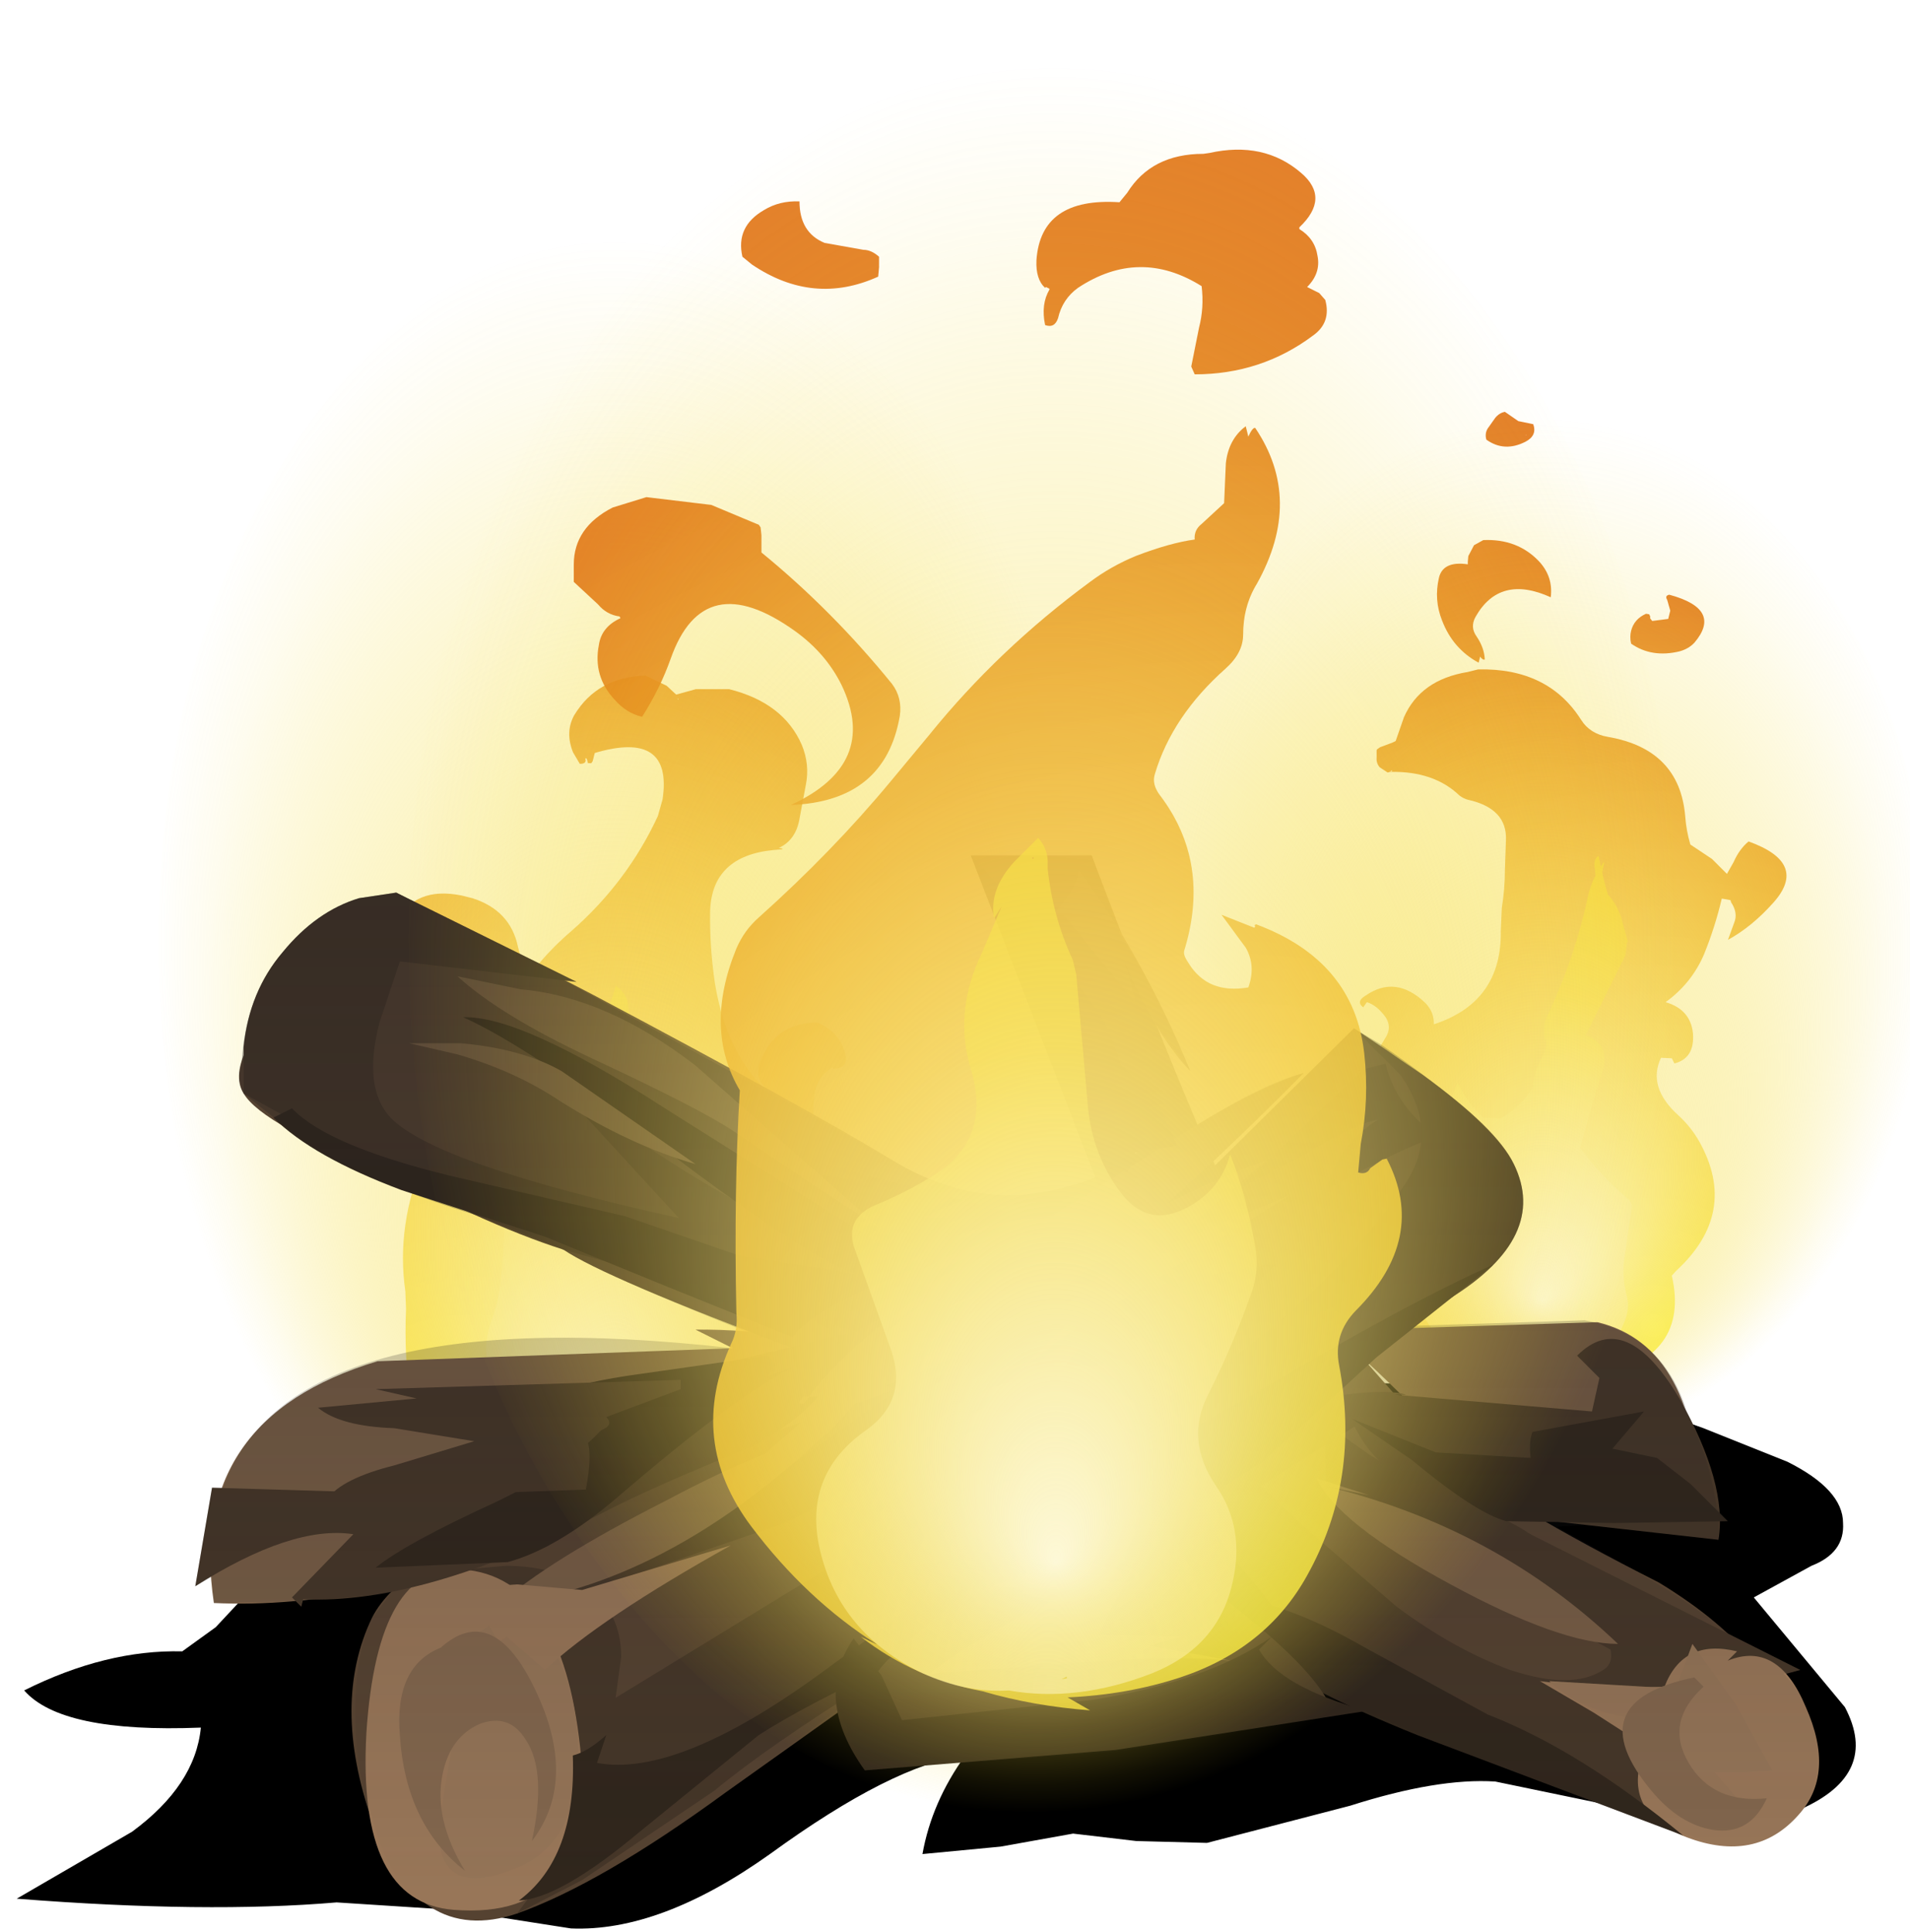 <?xml version="1.0" encoding="UTF-8" standalone="no"?>
<svg xmlns:xlink="http://www.w3.org/1999/xlink" height="51.95px" width="51.35px" xmlns="http://www.w3.org/2000/svg">
  <g transform="matrix(1.0, 0.0, 0.0, 1.0, 0.0, 0.0)">
    <use height="94.35" transform="matrix(0.277, 0.0, 0.0, 0.277, 35.376, 11.073)" width="45.7" xlink:href="#shape0"/>
    <use height="100.3" transform="matrix(0.394, 0.0, 0.0, 0.277, 30.711, 11.184)" width="53.45" xlink:href="#shape1"/>
    <use height="65.3" transform="matrix(-0.365, 0.0, 0.0, 0.365, 23.198, 18.165)" width="35.45" xlink:href="#shape2"/>
    <use height="100.3" transform="matrix(-0.467, 0.0, 0.0, 0.378, 29.23, 6.374)" width="53.45" xlink:href="#shape1"/>
    <use height="14.95" transform="matrix(1.0, 0.0, 0.0, 1.0, 0.45, 36.9)" width="49.45" xlink:href="#sprite0"/>
    <use height="28.65" transform="matrix(1.0, 0.0, 0.0, 1.0, 5.25, 23.0)" width="43.65" xlink:href="#shape4"/>
    <use height="90.25" transform="matrix(0.465, 0.0, 0.0, 0.465, 15.426, 4.02)" width="47.85" xlink:href="#shape5"/>
    <use height="100.3" transform="matrix(0.638, 0.0, 0.0, 0.47, 10.983, 1.656)" width="53.45" xlink:href="#shape1"/>
    <use height="0.0" id="price_tag_pt" transform="matrix(1.0, 0.0, 0.0, 1.0, 25.55, 51.95)" width="0.0" xlink:href="#sprite1"/>
  </g>
  <defs>
    <g id="shape0" transform="matrix(1.0, 0.0, 0.0, 1.0, 21.0, 93.85)">
      <path d="M1.8 -75.85 Q-3.15 -78.1 -5.5 -73.95 -6.05 -72.95 -5.4 -72.05 -4.65 -70.95 -4.6 -69.8 L-4.75 -69.8 -4.95 -69.95 -5.05 -70.1 -5.15 -69.7 -5.2 -69.5 Q-7.7 -70.85 -8.75 -73.6 -9.55 -75.6 -9.05 -77.75 -8.65 -79.4 -6.25 -79.05 L-6.25 -79.3 -6.2 -79.85 -5.65 -80.9 -4.75 -81.4 Q-1.45 -81.55 0.65 -79.35 2.05 -77.85 1.8 -75.85 M7.35 -62.3 Q14.3 -61.1 14.85 -54.6 14.95 -53.2 15.35 -51.85 L15.65 -51.65 17.45 -50.45 18.9 -49.0 19.55 -50.15 Q20.1 -51.4 21.0 -52.15 26.85 -50.05 23.4 -46.2 21.3 -43.85 19.0 -42.6 L19.6 -44.25 Q20.0 -45.2 19.3 -46.25 L19.25 -46.45 19.0 -46.5 18.4 -46.6 Q17.75 -43.85 16.7 -41.25 15.5 -38.4 12.95 -36.55 15.35 -35.85 15.6 -33.55 15.8 -31.1 13.8 -30.6 L13.55 -31.1 12.5 -31.15 Q11.15 -28.3 14.2 -25.55 15.4 -24.45 16.2 -23.05 20.1 -16.1 13.95 -10.45 L13.55 -10.0 Q15.35 -2.15 6.4 -0.15 L0.95 0.25 0.9 0.3 1.75 0.4 1.85 0.5 Q-5.85 0.4 -11.85 -4.95 -15.0 -7.7 -16.2 -11.55 -17.2 -14.75 -18.75 -17.5 -18.8 -17.7 -19.1 -17.65 -20.2 -17.5 -21.0 -18.05 -20.0 -23.6 -16.8 -28.8 L-14.15 -33.25 Q-13.65 -34.15 -14.2 -35.05 -15.05 -36.25 -16.05 -36.55 L-16.4 -36.05 Q-17.15 -36.6 -16.15 -37.2 -13.25 -39.2 -10.4 -36.5 -9.5 -35.6 -9.55 -34.4 -2.95 -36.55 -3.05 -43.45 L-2.95 -45.7 Q-2.65 -47.55 -2.65 -49.4 L-2.55 -52.25 Q-2.4 -55.35 -6.25 -56.2 -6.65 -56.3 -7.05 -56.6 -9.55 -59.0 -13.8 -58.9 L-14.0 -58.85 -14.05 -58.85 -14.8 -59.35 Q-15.15 -59.75 -15.1 -60.3 L-15.1 -61.0 -15.05 -61.1 -14.75 -61.3 -13.55 -61.75 -13.25 -61.9 -12.45 -64.2 Q-10.85 -67.85 -6.25 -68.6 L-5.25 -68.85 Q1.55 -69.0 4.75 -63.95 5.6 -62.6 7.35 -62.3 M-13.6 -58.95 L-13.6 -59.05 -13.8 -58.95 -13.6 -58.95" fill="url(#gradient0)" fill-rule="evenodd" stroke="none"/>
      <path d="M-4.45 -91.15 Q-4.65 -91.85 -4.2 -92.4 L-3.6 -93.25 Q-3.2 -93.75 -2.65 -93.85 L-1.35 -92.95 0.1 -92.65 Q0.5 -91.55 -0.65 -90.95 -2.7 -89.9 -4.45 -91.15 M-0.6 -91.6 L-0.65 -91.55 -0.55 -91.6 -0.6 -91.6" fill="url(#gradient1)" fill-rule="evenodd" stroke="none"/>
      <path d="M13.3 -76.1 Q18.5 -74.7 15.75 -71.45 15.2 -70.85 14.3 -70.6 11.6 -69.95 9.6 -71.35 9.45 -72.0 9.6 -72.6 9.9 -73.75 11.05 -74.25 L11.35 -74.2 11.45 -74.0 11.45 -73.8 11.65 -73.55 13.2 -73.75 13.4 -74.55 13.1 -75.6 Q12.85 -76.0 13.3 -76.1" fill="url(#gradient2)" fill-rule="evenodd" stroke="none"/>
      <path d="M7.0 -50.2 L6.8 -49.15 Q7.0 -48.1 7.35 -47.0 8.3 -45.95 8.7 -44.55 L9.3 -42.35 9.2 -42.4 9.05 -41.1 5.2 -33.35 Q7.9 -32.35 6.6 -29.2 L6.1 -27.6 4.65 -22.4 Q6.7 -19.65 9.35 -17.4 9.7 -17.1 9.65 -16.55 L9.0 -12.1 Q8.65 -10.1 9.15 -8.15 9.5 -6.9 9.0 -5.65 7.3 -1.3 3.6 -0.2 L3.25 -0.1 3.6 -0.15 4.0 0.1 Q-2.4 1.5 -7.85 -2.9 -10.35 -4.95 -11.45 -8.05 -12.85 -12.05 -10.1 -15.95 -9.65 -16.55 -9.8 -17.45 -10.65 -22.4 -8.0 -26.85 L-7.6 -27.85 -7.25 -28.75 Q-6.35 -26.8 -4.75 -25.35 L-3.05 -25.25 Q-1.05 -26.45 0.0 -28.2 0.2 -29.8 1.05 -31.35 1.5 -32.2 1.3 -33.1 L1.2 -32.65 1.15 -33.9 Q1.1 -34.45 1.4 -35.1 4.05 -40.6 5.35 -46.55 5.6 -47.8 6.15 -48.85 L6.05 -49.8 Q6.0 -50.5 6.45 -50.75 L6.65 -49.7 7.0 -50.2" fill="url(#gradient3)" fill-rule="evenodd" stroke="none"/>
    </g>
    <radialGradient cx="0" cy="0" gradientTransform="matrix(-0.016, -0.085, -0.087, 0.014, 11.7, -5.15)" gradientUnits="userSpaceOnUse" id="gradient0" r="819.2" spreadMethod="pad">
      <stop offset="0.0" stop-color="#fcf43e" stop-opacity="0.82"/>
      <stop offset="1.0" stop-color="#e07518" stop-opacity="0.918"/>
    </radialGradient>
    <radialGradient cx="0" cy="0" gradientTransform="matrix(-0.016, -0.085, -0.087, 0.014, 9.2, -10.65)" gradientUnits="userSpaceOnUse" id="gradient1" r="819.2" spreadMethod="pad">
      <stop offset="0.0" stop-color="#fcf43e" stop-opacity="0.82"/>
      <stop offset="1.0" stop-color="#e07518" stop-opacity="0.918"/>
    </radialGradient>
    <radialGradient cx="0" cy="0" gradientTransform="matrix(-0.016, -0.085, -0.087, 0.014, 10.7, -5.15)" gradientUnits="userSpaceOnUse" id="gradient2" r="819.2" spreadMethod="pad">
      <stop offset="0.0" stop-color="#fcf43e" stop-opacity="0.82"/>
      <stop offset="1.0" stop-color="#e07518" stop-opacity="0.918"/>
    </radialGradient>
    <radialGradient cx="0" cy="0" gradientTransform="matrix(-5.0E-4, -0.045, -0.032, 4.0E-4, 0.7, -0.55)" gradientUnits="userSpaceOnUse" id="gradient3" r="819.2" spreadMethod="pad">
      <stop offset="0.0" stop-color="#ffffff" stop-opacity="0.6"/>
      <stop offset="1.0" stop-color="#f4d626" stop-opacity="0.757"/>
    </radialGradient>
    <g id="shape1" transform="matrix(1.0, 0.0, 0.0, 1.0, 26.75, 100.3)">
      <path d="M18.85 -14.7 Q11.0 0.0 -0.05 0.0 -11.1 0.0 -18.95 -14.7 -26.75 -29.35 -26.75 -50.15 -26.75 -70.9 -18.95 -85.6 -11.1 -100.3 -0.05 -100.3 11.0 -100.3 18.85 -85.6 26.7 -70.9 26.7 -50.15 26.7 -29.4 18.85 -14.7" fill="url(#gradient4)" fill-rule="evenodd" stroke="none"/>
    </g>
    <radialGradient cx="0" cy="0" fx="585.6" fy="0" gradientTransform="matrix(0.001, 0.061, 0.033, -0.003, -0.05, -50.15)" gradientUnits="userSpaceOnUse" id="gradient4" r="819.2" spreadMethod="pad">
      <stop offset="0.0" stop-color="#fdf8d7"/>
      <stop offset="0.349" stop-color="#f9ea88" stop-opacity="0.6"/>
      <stop offset="0.659" stop-color="#f6df4b" stop-opacity="0.275"/>
      <stop offset="0.886" stop-color="#f4d92d" stop-opacity="0.075"/>
      <stop offset="1.0" stop-color="#f4d626" stop-opacity="0.0"/>
    </radialGradient>
    <g id="shape2" transform="matrix(1.0, 0.0, 0.0, 1.0, 17.4, 64.65)">
      <path d="M3.95 -59.0 L3.45 -58.15 Q2.9 -58.15 3.05 -58.55 L2.95 -58.55 2.9 -58.4 2.85 -58.2 2.6 -58.2 2.5 -58.35 2.35 -58.95 Q-3.4 -60.65 -2.65 -55.55 L-2.3 -54.3 Q-0.05 -49.45 4.05 -45.85 9.55 -41.15 10.05 -34.85 11.05 -35.15 11.65 -36.0 L11.75 -36.1 Q11.0 -37.8 11.45 -39.75 11.8 -41.65 10.65 -42.5 L7.7 -42.85 7.55 -42.95 8.0 -44.65 Q8.55 -47.35 11.35 -48.25 L12.15 -48.45 Q15.6 -49.15 16.95 -46.5 17.85 -44.7 16.65 -43.05 18.1 -42.7 18.05 -41.4 17.95 -38.65 14.95 -37.55 L14.6 -37.4 Q15.7 -35.9 15.75 -34.2 15.85 -32.0 15.15 -29.9 L14.85 -29.15 14.9 -29.15 Q17.0 -24.15 16.3 -19.3 L16.25 -18.0 Q16.4 -14.4 15.9 -11.0 15.75 -9.65 14.95 -8.4 12.1 -3.7 7.4 -0.8 7.0 -0.5 6.5 -0.3 L7.65 -0.3 7.95 -0.6 Q8.0 -0.85 8.3 -0.85 L8.5 -0.8 8.65 -0.45 8.45 -0.05 8.3 0.2 Q-0.65 1.8 -7.6 -2.55 -9.55 -3.8 -11.3 -5.55 -13.2 -7.45 -14.6 -9.45 -17.0 -11.35 -17.1 -14.9 L-17.4 -23.45 Q-17.55 -25.7 -16.0 -27.45 -13.3 -30.45 -13.85 -33.85 -14.05 -35.1 -15.1 -35.75 L-15.15 -35.8 -15.2 -35.7 Q-16.4 -35.7 -16.1 -36.8 -15.7 -38.35 -14.15 -39.05 L-14.0 -39.1 Q-11.2 -39.05 -10.05 -36.7 -9.1 -34.95 -10.65 -33.95 L-10.55 -33.85 Q-8.3 -35.9 -7.25 -38.95 -6.75 -40.45 -6.5 -42.0 -6.1 -44.75 -6.15 -47.35 -6.3 -51.35 -10.8 -51.8 L-11.4 -51.85 Q-11.65 -51.9 -11.25 -51.95 L-11.2 -51.95 Q-12.5 -52.55 -12.75 -54.2 L-13.2 -56.6 Q-13.5 -58.1 -12.9 -59.55 -11.55 -62.65 -7.55 -63.65 L-5.1 -63.65 -3.65 -63.25 -2.95 -63.9 -1.4 -64.65 Q2.15 -64.55 3.85 -61.75 4.55 -60.5 3.95 -59.0 M11.1 -42.45 L11.1 -42.5 11.0 -42.5 11.1 -42.45 M-3.75 -62.95 L-3.8 -62.95 -3.8 -62.85 -3.75 -62.95" fill="url(#gradient5)" fill-rule="evenodd" stroke="none"/>
      <path d="M0.0 -39.0 L-0.05 -38.8 0.1 -38.8 0.0 -39.0 M4.45 -34.0 Q4.2 -31.05 4.6 -28.1 L5.25 -26.0 5.45 -23.85 5.6 -23.35 Q6.9 -24.75 7.8 -26.65 8.3 -27.6 9.25 -28.15 8.75 -24.2 9.3 -19.95 9.45 -18.45 10.0 -17.0 10.95 -14.25 9.3 -11.7 8.0 -9.65 8.25 -7.05 8.65 -2.8 4.95 -0.75 3.7 -0.05 2.25 0.1 -0.65 0.45 -2.75 -0.8 L-5.1 -2.35 Q-8.15 -4.85 -8.0 -8.5 -8.75 -10.1 -8.75 -12.45 -8.75 -13.35 -9.15 -14.2 -11.45 -19.85 -8.05 -24.9 L-7.8 -25.1 -6.95 -23.95 -6.3 -25.55 -6.2 -25.45 -6.05 -25.1 -6.05 -25.0 -6.05 -24.6 -6.05 -24.0 -5.5 -23.7 -4.95 -23.45 -4.9 -23.4 -4.7 -23.45 -4.6 -23.5 Q-3.15 -28.55 -2.35 -33.8 -1.8 -37.1 -0.2 -39.6 L-0.05 -40.75 Q0.25 -41.45 0.8 -41.8 1.7 -38.45 4.1 -35.45 4.55 -34.9 4.45 -34.0 M-4.8 -2.6 L-4.85 -2.55 -4.65 -2.45 -4.8 -2.6" fill="url(#gradient6)" fill-rule="evenodd" stroke="none"/>
    </g>
    <radialGradient cx="0" cy="0" gradientTransform="matrix(-0.016, -0.085, -0.087, 0.014, 11.7, -5.15)" gradientUnits="userSpaceOnUse" id="gradient5" r="819.2" spreadMethod="pad">
      <stop offset="0.0" stop-color="#fcf43e" stop-opacity="0.82"/>
      <stop offset="1.0" stop-color="#e07518" stop-opacity="0.918"/>
    </radialGradient>
    <radialGradient cx="0" cy="0" gradientTransform="matrix(-5.0E-4, -0.045, -0.032, 4.0E-4, 0.7, -0.55)" gradientUnits="userSpaceOnUse" id="gradient6" r="819.2" spreadMethod="pad">
      <stop offset="0.0" stop-color="#ffffff" stop-opacity="0.6"/>
      <stop offset="1.0" stop-color="#f4d626" stop-opacity="0.757"/>
    </radialGradient>
    <g id="sprite0" transform="matrix(1.0, 0.0, 0.0, 1.0, 0.0, 0.0)">
      <use height="14.95" transform="matrix(1.0, 0.0, 0.0, 1.0, 0.0, 0.0)" width="49.45" xlink:href="#shape3"/>
    </g>
    <g id="shape3" transform="matrix(1.0, 0.0, 0.0, 1.0, 0.0, 0.0)">
      <path d="M45.35 1.5 L47.6 2.4 Q49.1 3.15 49.1 4.05 49.15 4.85 48.25 5.2 L46.7 6.05 49.15 9.0 Q50.1 10.8 47.95 11.75 L43.85 11.85 39.75 11.0 Q38.2 10.9 35.85 11.65 L32.0 12.65 30.1 12.6 28.4 12.4 26.45 12.75 24.35 12.95 Q24.6 11.55 25.5 10.3 23.55 10.55 20.25 12.95 17.3 15.05 14.9 14.95 L11.7 14.45 8.6 14.25 Q5.1 14.55 0.0 14.15 L3.1 12.35 Q4.8 11.1 4.95 9.55 1.2 9.7 0.2 8.55 2.4 7.45 4.45 7.5 L5.35 6.85 6.75 5.35 Q8.45 3.85 12.45 2.35 16.95 0.7 22.0 0.2 26.15 -0.2 31.85 0.15 L38.75 0.35 Q42.8 0.55 45.35 1.5" fill="#000000" fill-rule="evenodd" stroke="none"/>
    </g>
    <g id="shape4" transform="matrix(1.0, 0.0, 0.0, 1.0, -5.25, -23.0)">
      <path d="M19.7 36.25 L18.7 35.75 Q21.25 35.7 25.4 36.8 L25.4 38.15 Q23.1 38.5 15.75 41.15 9.75 43.3 5.75 43.1 5.0 38.15 10.15 36.6 L19.7 36.25" fill="#785e46" fill-rule="evenodd" stroke="none"/>
      <path d="M36.6 35.75 L42.95 35.55 Q45.65 36.2 45.7 40.65 41.8 41.25 39.6 39.55 37.2 36.85 35.15 35.25 L36.6 35.75" fill="#785e46" fill-rule="evenodd" stroke="none"/>
      <path d="M26.1 43.5 L19.5 48.2 Q16.15 50.65 13.9 51.45 11.2 52.35 10.0 48.95 8.9 45.8 10.0 43.5 10.8 41.9 14.85 40.55 L23.55 37.55 Q27.6 35.9 32.4 31.6 L36.4 27.65 37.3 28.25 Q38.45 29.05 39.65 30.3 40.85 31.5 40.05 33.35 L39.0 34.9 26.1 43.5" fill="#554231" fill-rule="evenodd" stroke="none"/>
      <path d="M26.1 23.0 L29.35 23.0 31.05 27.45 Q32.9 32.1 33.5 32.95 L39.0 39.2 Q40.45 40.45 44.6 42.55 48.05 44.65 48.15 47.15 48.3 49.7 45.35 48.9 L38.05 46.15 Q34.75 45.0 32.45 42.8 29.55 39.9 27.4 38.7 L21.45 36.3 Q16.25 34.35 15.15 33.6 14.4 33.1 10.5 31.6 7.05 30.25 6.55 29.4 5.95 28.45 8.25 26.1 L10.65 24.0 15.95 26.75 Q21.7 29.8 24.0 31.2 26.3 32.6 28.7 31.9 29.9 31.6 30.6 30.95 L26.1 23.0" fill="#554231" fill-rule="evenodd" stroke="none"/>
      <path d="M16.7 44.55 L16.55 45.65 22.6 41.95 Q24.2 40.9 26.4 39.75 28.9 38.45 30.55 37.9 32.25 37.35 34.55 35.4 36.65 33.55 37.8 31.8 38.7 30.4 37.65 28.9 L36.4 27.65 38.25 28.9 Q40.25 30.35 40.7 31.3 41.65 33.25 39.0 34.9 L27.9 42.45 23.45 45.2 Q20.65 46.95 19.2 48.15 L15.65 50.55 13.9 51.45 14.8 50.25 Q15.6 48.8 15.35 47.4 14.9 44.95 13.6 43.3 L12.45 42.2 13.6 42.1 Q14.9 42.1 15.8 42.7 16.7 43.35 16.7 44.55" fill="#453628" fill-rule="evenodd" stroke="none"/>
      <path d="M27.6 35.05 Q27.2 36.3 24.85 38.35 22.65 40.25 21.1 40.95 L17.6 42.15 Q15.6 42.8 15.05 43.3 L15.1 43.2 Q15.95 42.0 18.0 40.95 L21.4 39.3 24.5 37.1 Q26.4 35.65 27.6 35.05" fill="#453628" fill-rule="evenodd" stroke="none"/>
      <path d="M32.45 34.0 L31.75 34.5 Q33.65 34.0 34.3 34.0 33.25 35.1 31.7 35.95 29.9 36.85 28.65 36.7 29.95 35.0 32.45 34.0" fill="#453628" fill-rule="evenodd" stroke="none"/>
      <path d="M37.05 30.1 Q36.35 30.25 35.15 31.0 L33.25 32.0 36.6 28.8 36.45 28.8 37.25 28.6 Q37.55 29.8 38.65 30.55 37.6 30.9 35.65 32.0 35.95 30.8 37.05 30.1" fill="#453628" fill-rule="evenodd" stroke="none"/>
      <path d="M30.9 34.5 Q28.6 35.85 27.4 36.85 L29.0 35.3 28.15 35.65 Q29.55 34.05 30.95 33.5 L28.45 34.3 26.05 35.25 30.15 33.0 Q32.45 31.75 34.05 31.2 L31.35 33.5 34.65 32.15 30.9 34.5" fill="#785e46" fill-rule="evenodd" stroke="none"/>
      <path d="M17.9 40.35 Q19.4 39.55 20.55 39.1 L22.5 37.4 Q23.7 36.25 24.75 35.8 L22.25 38.55 22.15 38.6 Q17.85 42.65 13.4 43.15 14.75 41.95 17.9 40.35" fill="#785e46" fill-rule="evenodd" stroke="none"/>
      <path d="M29.8 40.45 Q29.05 40.45 32.35 38.85 L35.8 37.25 36.9 38.05 33.9 39.95 35.0 41.0 37.55 43.2 Q39.1 44.35 40.6 44.9 42.25 45.45 43.1 44.9 43.85 44.45 42.0 42.5 L39.95 40.65 48.4 44.9 46.75 45.35 Q45.1 46.05 44.8 47.15 44.55 48.1 46.4 47.85 48.25 47.6 48.15 48.15 47.9 49.4 46.25 49.6 38.75 46.65 36.1 44.9 L31.95 42.05 29.8 40.45" fill="#453628" fill-rule="evenodd" stroke="none"/>
      <path d="M35.65 39.95 L35.6 38.25 36.8 39.1 Q38.3 40.05 39.95 40.65 41.65 41.25 42.9 43.0 L43.85 44.65 40.7 42.95 37.45 41.1 35.65 39.95" fill="#453628" fill-rule="evenodd" stroke="none"/>
      <path d="M12.45 42.2 Q15.1 42.4 15.6 47.0 16.05 51.65 12.2 51.35 9.6 51.15 9.85 46.6 10.15 42.0 12.45 42.2" fill="#987658" fill-rule="evenodd" stroke="none"/>
      <path d="M13.15 43.7 L13.4 44.15 14.3 43.55 Q15.5 44.85 15.55 47.1 15.55 49.5 13.95 50.2 11.7 51.15 11.8 49.05 L12.4 45.45 11.75 45.35 Q11.8 44.85 12.3 44.3 L13.15 43.7" fill="#947457" fill-rule="evenodd" stroke="none"/>
      <path d="M12.45 42.7 L13.9 42.6 15.65 42.75 17.65 42.15 19.65 41.55 Q16.15 43.5 14.65 44.9 L13.45 43.85 12.7 42.7 12.45 42.7" fill="#987658" fill-rule="evenodd" stroke="none"/>
      <path d="M7.85 42.95 L9.5 41.25 Q7.85 41.0 5.25 42.65 L5.7 40.0 10.75 40.15 Q11.9 40.05 12.85 39.45 L14.6 38.45 18.65 36.85 23.0 35.8 Q22.4 37.75 20.2 38.9 17.5 40.0 16.25 40.65 11.4 43.15 8.15 43.0 L8.1 43.2 7.85 42.95" fill="#453628" fill-rule="evenodd" stroke="none"/>
      <path d="M42.85 46.05 L41.4 45.2 43.05 45.4 44.75 45.35 Q45.25 44.05 46.7 44.4 L46.45 44.65 Q47.8 44.1 48.55 45.9 49.35 47.7 48.35 48.8 47.2 50.1 45.35 49.4 43.5 48.7 44.25 46.95 L42.85 46.05" fill="#987658" fill-rule="evenodd" stroke="none"/>
      <path d="M45.05 45.4 L45.5 44.2 46.65 45.8 47.65 47.6 46.9 47.65 46.1 47.65 46.7 48.35 44.75 47.9 Q43.75 47.45 44.0 46.2 42.55 46.05 41.65 45.2 L45.05 45.4" fill="#947457" fill-rule="evenodd" stroke="none"/>
      <path d="M36.8 40.2 L35.6 39.95 Q40.2 41.05 43.5 44.2 41.95 44.2 39.0 42.6 35.95 40.95 35.4 39.75 L36.8 40.2" fill="#785e46" fill-rule="evenodd" stroke="none"/>
      <path d="M42.4 36.45 Q43.7 35.15 45.15 37.6 46.45 39.9 46.2 41.4 L40.4 40.75 Q36.6 40.05 36.15 37.5 37.35 37.35 37.8 37.5 L37.5 37.5 42.8 37.95 43.0 37.05 42.4 36.45" fill="#453628" fill-rule="evenodd" stroke="none"/>
      <path d="M9.65 24.15 L10.65 24.0 15.5 26.4 10.75 25.85 10.2 27.5 Q9.75 29.25 10.5 30.05 11.7 31.3 18.25 32.75 L14.85 29.05 17.65 31.0 Q20.8 33.05 22.6 33.5 L26.9 33.75 23.0 35.8 15.15 33.6 Q12.95 32.9 9.55 31.05 L6.55 29.4 6.55 28.15 Q6.7 26.65 7.6 25.6 8.5 24.5 9.65 24.15" fill="#453628" fill-rule="evenodd" stroke="none"/>
      <path d="M30.55 32.05 L29.6 32.05 26.1 23.0 27.5 24.5 29.6 27.3 Q30.55 29.05 30.55 32.05" fill="#453628" fill-rule="evenodd" stroke="none"/>
      <path d="M31.45 30.7 Q33.7 29.25 35.05 28.85 26.3 37.75 21.75 37.55 L21.6 37.75 21.55 37.75 Q21.4 37.75 21.6 37.55 L21.75 37.55 Q23.4 35.35 27.9 32.95 L31.45 30.7" fill="#785e46" fill-rule="evenodd" stroke="none"/>
      <path d="M24.7 34.0 Q23.3 34.85 22.35 35.75 21.05 35.2 21.35 34.25 L22.0 34.5 Q20.8 34.0 20.45 32.8 L21.4 32.8 22.3 32.75 22.1 31.6 23.2 31.75 22.9 31.5 27.15 32.6 24.7 34.0" fill="#453628" fill-rule="evenodd" stroke="none"/>
      <path d="M30.0 29.55 L30.0 29.05 30.1 28.6 31.05 29.5 31.65 30.8 30.8 30.95 Q30.3 31.0 30.55 31.05 L30.3 31.55 Q29.85 30.9 29.55 29.15 L30.0 29.55" fill="#453628" fill-rule="evenodd" stroke="none"/>
      <path d="M16.05 47.4 Q18.2 47.8 22.05 45.0 L27.65 40.9 33.85 37.4 Q37.7 35.1 40.15 34.0 L37.0 36.5 33.95 39.3 30.7 41.35 Q28.45 42.5 27.35 43.1 L23.9 44.8 Q21.65 45.85 20.4 46.65 L17.2 49.25 Q15.05 51.05 13.95 51.1 15.5 49.95 15.4 47.2 15.8 47.1 16.3 46.65 L16.05 47.4" fill="#30261c" fill-rule="evenodd" stroke="none"/>
      <path d="M32.25 39.95 Q32.3 40.95 33.5 42.3 34.75 43.75 34.9 44.6 32.4 43.25 31.25 42.35 29.15 40.75 31.5 39.7 L32.25 39.95" fill="#30261c" fill-rule="evenodd" stroke="none"/>
      <path d="M41.15 39.2 Q41.1 38.75 41.2 38.5 L44.2 37.95 43.35 38.95 44.55 39.2 45.45 39.9 46.45 40.9 43.4 40.95 40.5 40.9 Q39.7 40.7 37.95 39.25 L36.35 38.15 38.6 39.05 41.15 39.2" fill="#30261c" fill-rule="evenodd" stroke="none"/>
      <path d="M7.85 29.8 Q8.8 30.8 12.05 31.6 L16.8 32.7 19.85 33.75 23.0 34.25 Q21.7 33.8 18.0 31.0 14.15 28.1 12.45 27.35 14.0 27.3 17.8 29.75 L23.75 33.5 23.8 32.8 Q25.0 32.65 26.2 32.8 25.75 33.65 23.9 34.4 21.9 35.2 21.3 35.95 L17.95 34.6 14.65 33.25 10.8 32.0 Q8.4 31.1 7.35 30.05 L7.85 29.8" fill="#30261c" fill-rule="evenodd" stroke="none"/>
      <path d="M17.15 36.95 L20.65 36.45 20.85 36.7 20.65 37.0 21.35 36.75 Q19.8 37.5 16.55 40.3 14.95 41.65 13.65 42.0 L10.1 42.15 Q10.9 41.5 13.3 40.4 15.3 39.45 16.3 38.3 15.1 37.85 13.9 37.9 14.95 37.25 17.15 36.95" fill="#30261c" fill-rule="evenodd" stroke="none"/>
      <path d="M11.0 28.05 L12.4 28.05 Q14.05 28.2 15.1 28.8 L18.7 31.3 Q16.95 30.8 15.05 29.6 13.85 28.8 12.3 28.35 L11.0 28.05" fill="#785e46" fill-rule="evenodd" stroke="none"/>
      <path d="M33.2 42.95 Q34.7 43.15 36.7 44.3 L40.0 46.1 Q42.45 47.05 45.25 49.35 L38.1 46.65 Q32.15 44.25 33.7 43.2 L33.2 42.95" fill="#30261c" fill-rule="evenodd" stroke="none"/>
      <path d="M23.85 44.65 Q27.25 41.45 30.75 40.05 31.2 41.65 33.25 43.25 35.4 44.95 35.8 45.95 L31.95 46.25 28.15 47.0 Q26.05 47.3 24.5 47.05 22.1 46.55 23.85 44.65" fill="#453628" fill-rule="evenodd" stroke="none"/>
      <path d="M29.55 41.65 L29.2 42.0 30.4 42.3 29.9 43.2 29.55 43.95 31.75 44.0 30.9 44.25 33.1 44.65 Q31.55 44.5 29.05 44.7 L25.0 45.0 Q26.15 44.05 28.85 42.75 L26.65 42.65 29.55 41.65" fill="#785e46" fill-rule="evenodd" stroke="none"/>
      <path d="M30.0 47.05 L23.25 47.6 Q21.85 45.65 22.95 44.05 L23.7 45.05 24.25 46.25 29.4 45.7 Q32.5 45.2 34.2 44.0 L33.85 44.35 Q34.4 45.35 36.75 46.0 L30.0 47.05" fill="#30261c" fill-rule="evenodd" stroke="none"/>
      <path d="M28.3 24.6 Q28.95 23.9 29.0 23.4 30.7 25.65 32.0 28.8 31.05 27.8 30.25 25.9 L30.55 27.0 28.6 24.6 28.3 24.6" fill="#785e46" fill-rule="evenodd" stroke="none"/>
      <path d="M19.7 30.4 Q18.8 29.8 15.9 28.45 13.45 27.3 12.3 26.25 L14.0 26.6 Q16.3 26.8 18.7 28.65 L23.7 33.05 21.7 31.75 19.7 30.4" fill="#785e46" fill-rule="evenodd" stroke="none"/>
      <path d="M11.2 37.6 L10.1 37.35 18.3 37.1 18.3 37.35 16.3 38.1 Q16.6 38.4 15.8 38.55 15.4 38.65 15.75 38.65 15.95 39.0 15.75 40.05 L8.8 40.3 Q9.2 39.75 10.6 39.4 L12.75 38.75 10.6 38.4 Q9.15 38.35 8.55 37.85 L11.2 37.6" fill="#453628" fill-rule="evenodd" stroke="none"/>
      <path d="M10.75 46.65 Q10.6 44.8 11.85 44.3 13.2 43.1 14.3 45.25 15.6 47.8 14.3 49.5 14.7 47.65 14.15 46.8 13.7 46.05 12.9 46.35 12.1 46.7 11.9 47.7 11.65 48.9 12.5 50.3 10.9 49.05 10.75 46.65" fill="#82664d" fill-rule="evenodd" stroke="none"/>
      <path d="M45.8 45.35 Q44.75 46.3 45.4 47.4 46.05 48.5 47.5 48.35 47.05 49.35 46.05 49.2 45.15 49.05 44.4 48.15 42.4 45.75 45.55 45.1 L45.8 45.35" fill="#82664d" fill-rule="evenodd" stroke="none"/>
      <path d="M26.1 23.0 L29.35 23.0 30.1 25.1 Q31.2 26.8 32.0 28.8 L31.05 27.5 32.2 30.25 Q33.9 29.15 35.05 28.85 L32.6 31.25 32.65 31.35 36.4 27.65 37.15 28.1 Q40.05 30.1 40.7 31.3 41.65 33.25 39.0 34.9 L37.95 35.6 37.9 35.65 42.6 35.5 Q44.7 35.85 45.35 37.95 46.0 39.3 46.15 40.55 L46.45 40.9 46.2 40.9 46.2 41.4 42.65 41.0 41.85 41.05 Q45.55 43.05 46.5 43.95 L48.4 44.9 47.95 45.0 Q48.65 45.7 48.85 46.85 49.0 48.1 48.35 48.8 47.6 49.7 46.35 49.6 L46.15 49.6 44.85 49.15 Q39.6 47.3 36.7 46.0 L30.0 47.1 23.25 47.6 22.55 45.95 18.1 49.25 Q15.75 50.8 13.9 51.45 L11.65 51.25 Q10.5 50.8 10.05 49.0 9.55 47.6 9.55 46.05 9.55 44.5 10.0 43.5 L10.5 42.85 8.1 43.05 8.1 43.15 8.0 43.05 5.75 43.1 5.7 42.4 5.25 42.65 5.7 40.0 6.0 40.0 Q7.8 34.9 19.7 36.25 L18.7 35.75 20.05 35.8 Q16.05 34.2 15.15 33.6 L13.05 32.75 Q9.25 31.6 7.8 30.4 L6.55 29.4 Q6.35 29.05 6.5 28.55 6.6 26.8 7.6 25.6 8.5 24.5 9.65 24.15 L10.65 24.0 15.5 26.4 15.15 26.35 24.0 31.2 Q26.65 32.8 29.45 31.65 L26.1 23.0" fill="url(#gradient7)" fill-rule="evenodd" stroke="none"/>
    </g>
    <linearGradient gradientTransform="matrix(0.0, 0.035, 0.035, 0.0, 27.05, 22.15)" gradientUnits="userSpaceOnUse" id="gradient7" spreadMethod="pad" x1="-819.2" x2="819.2">
      <stop offset="0.0" stop-color="#231f20"/>
      <stop offset="0.09" stop-color="#231f20" stop-opacity="0.796"/>
      <stop offset="1.0" stop-color="#231f20" stop-opacity="0.0"/>
    </linearGradient>
    <g id="shape5" transform="matrix(1.0, 0.0, 0.0, 1.0, 26.85, 89.5)">
      <path d="M9.9 -89.3 Q13.05 -90.0 15.2 -88.15 16.9 -86.7 15.1 -85.0 L15.1 -84.9 Q16.0 -84.35 16.15 -83.35 16.35 -82.35 15.55 -81.55 L16.25 -81.2 16.6 -80.8 Q16.95 -79.5 15.9 -78.75 12.9 -76.5 9.05 -76.5 L8.85 -76.95 9.3 -79.2 Q9.6 -80.35 9.45 -81.6 5.85 -83.85 2.3 -81.5 1.4 -80.85 1.15 -79.75 0.95 -79.15 0.4 -79.35 0.15 -80.55 0.65 -81.4 L0.65 -81.45 0.45 -81.55 0.4 -81.5 Q-0.15 -82.0 -0.1 -83.1 0.15 -86.75 4.7 -86.45 L5.15 -87.0 Q6.55 -89.25 9.55 -89.25 L9.9 -89.3 M12.15 -72.9 Q12.4 -73.45 12.55 -73.4 15.35 -69.25 12.65 -64.4 11.85 -63.1 11.85 -61.45 11.85 -60.4 10.85 -59.5 7.75 -56.75 6.75 -53.4 6.55 -52.8 7.05 -52.15 10.0 -48.25 8.45 -43.2 8.35 -42.95 8.7 -42.45 9.8 -40.65 12.15 -41.05 12.6 -42.3 12.0 -43.35 L10.6 -45.25 12.5 -44.5 12.55 -44.6 12.5 -44.65 12.6 -44.7 Q18.25 -42.6 18.85 -37.25 19.15 -34.6 18.65 -32.0 L18.5 -30.35 Q19.0 -30.2 19.2 -30.6 L19.9 -31.1 20.15 -31.15 Q22.55 -26.55 18.35 -22.35 17.05 -21.0 17.4 -19.2 18.65 -12.6 15.55 -7.05 13.2 -2.8 8.2 -1.15 5.15 -0.15 1.7 0.0 L3.0 0.75 Q-0.3 0.5 -3.2 -0.35 -7.15 -1.1 -10.25 -3.5 L-9.3 -3.05 Q-13.4 -5.65 -16.6 -9.9 -20.3 -14.85 -17.75 -20.45 -17.35 -21.25 -17.45 -22.25 -17.6 -29.4 -17.25 -35.1 -19.35 -38.65 -17.45 -43.3 -17.0 -44.35 -16.15 -45.1 -11.9 -48.9 -8.5 -53.0 L-6.3 -55.65 Q-2.3 -60.6 3.0 -64.5 4.2 -65.4 5.65 -66.0 7.6 -66.75 9.05 -66.95 9.0 -67.5 9.45 -67.85 L10.75 -69.05 10.85 -71.35 Q11.0 -72.75 12.0 -73.5 L12.15 -72.9 M-22.65 -69.4 L-18.9 -68.95 -16.15 -67.8 -16.05 -67.65 -16.0 -67.2 -16.0 -66.95 -16.0 -66.5 -16.0 -66.2 Q-11.9 -62.85 -8.45 -58.6 -7.85 -57.8 -8.0 -56.75 -8.85 -51.8 -14.3 -51.6 -9.2 -53.95 -11.35 -58.5 -12.25 -60.35 -14.05 -61.65 -19.35 -65.45 -21.25 -60.05 -21.85 -58.35 -22.9 -56.7 -23.8 -56.9 -24.5 -57.7 -25.75 -59.05 -25.4 -60.85 -25.25 -61.9 -24.15 -62.4 L-24.2 -62.5 Q-24.95 -62.6 -25.45 -63.2 L-26.85 -64.5 -26.85 -65.5 Q-26.85 -67.65 -24.6 -68.8 L-22.65 -69.4" fill="url(#gradient8)" fill-rule="evenodd" stroke="none"/>
      <path d="M-17.1 -83.3 Q-17.5 -85.05 -15.85 -86.0 -14.95 -86.55 -13.8 -86.5 -13.8 -84.7 -12.35 -84.1 L-10.1 -83.7 Q-9.65 -83.7 -9.2 -83.3 L-9.2 -82.7 -9.25 -82.15 Q-13.0 -80.45 -16.55 -82.85 L-17.1 -83.3" fill="url(#gradient9)" fill-rule="evenodd" stroke="none"/>
      <path d="M0.55 -48.25 L0.55 -48.15 0.55 -47.9 Q0.85 -45.1 2.0 -42.65 L2.2 -41.8 2.85 -34.45 Q3.05 -31.45 4.8 -29.15 6.5 -26.95 9.0 -28.55 10.6 -29.55 11.1 -31.4 12.05 -29.0 12.55 -26.05 12.8 -24.65 12.3 -23.3 11.25 -20.35 9.85 -17.55 8.45 -14.9 10.3 -12.2 11.95 -9.8 11.25 -6.7 10.45 -2.95 6.6 -1.4 2.25 0.3 -1.7 -0.4 -4.2 -0.25 -6.7 -1.4 -11.45 -3.7 -12.6 -8.45 -13.65 -12.85 -9.95 -15.45 -7.4 -17.25 -8.6 -20.35 L-10.65 -26.05 Q-11.15 -27.7 -9.45 -28.45 -7.85 -29.1 -6.35 -30.0 -2.6 -32.1 -3.9 -36.35 -4.9 -39.65 -3.25 -43.05 L-2.3 -45.3 -2.1 -45.75 -2.55 -45.05 Q-2.85 -46.7 -1.4 -48.3 L0.0 -49.7 Q0.5 -49.15 0.55 -48.4 L0.55 -48.25 M-0.35 -48.5 L-0.25 -48.5 -0.3 -48.6 -0.35 -48.5 M1.65 -1.1 L1.65 -1.2 1.35 -1.05 1.65 -1.1" fill="url(#gradient10)" fill-rule="evenodd" stroke="none"/>
    </g>
    <radialGradient cx="0" cy="0" gradientTransform="matrix(-0.016, -0.085, -0.087, 0.014, 11.7, -5.15)" gradientUnits="userSpaceOnUse" id="gradient8" r="819.2" spreadMethod="pad">
      <stop offset="0.0" stop-color="#fcf43e" stop-opacity="0.82"/>
      <stop offset="1.0" stop-color="#e07518" stop-opacity="0.918"/>
    </radialGradient>
    <radialGradient cx="0" cy="0" gradientTransform="matrix(-0.016, -0.085, -0.087, 0.014, 9.2, -2.5)" gradientUnits="userSpaceOnUse" id="gradient9" r="819.2" spreadMethod="pad">
      <stop offset="0.0" stop-color="#fcf43e" stop-opacity="0.82"/>
      <stop offset="1.0" stop-color="#e07518" stop-opacity="0.918"/>
    </radialGradient>
    <radialGradient cx="0" cy="0" gradientTransform="matrix(-5.0E-4, -0.045, -0.032, 4.0E-4, 0.7, -0.55)" gradientUnits="userSpaceOnUse" id="gradient10" r="819.2" spreadMethod="pad">
      <stop offset="0.0" stop-color="#ffffff" stop-opacity="0.6"/>
      <stop offset="1.0" stop-color="#f4d626" stop-opacity="0.757"/>
    </radialGradient>
  </defs>
</svg>

